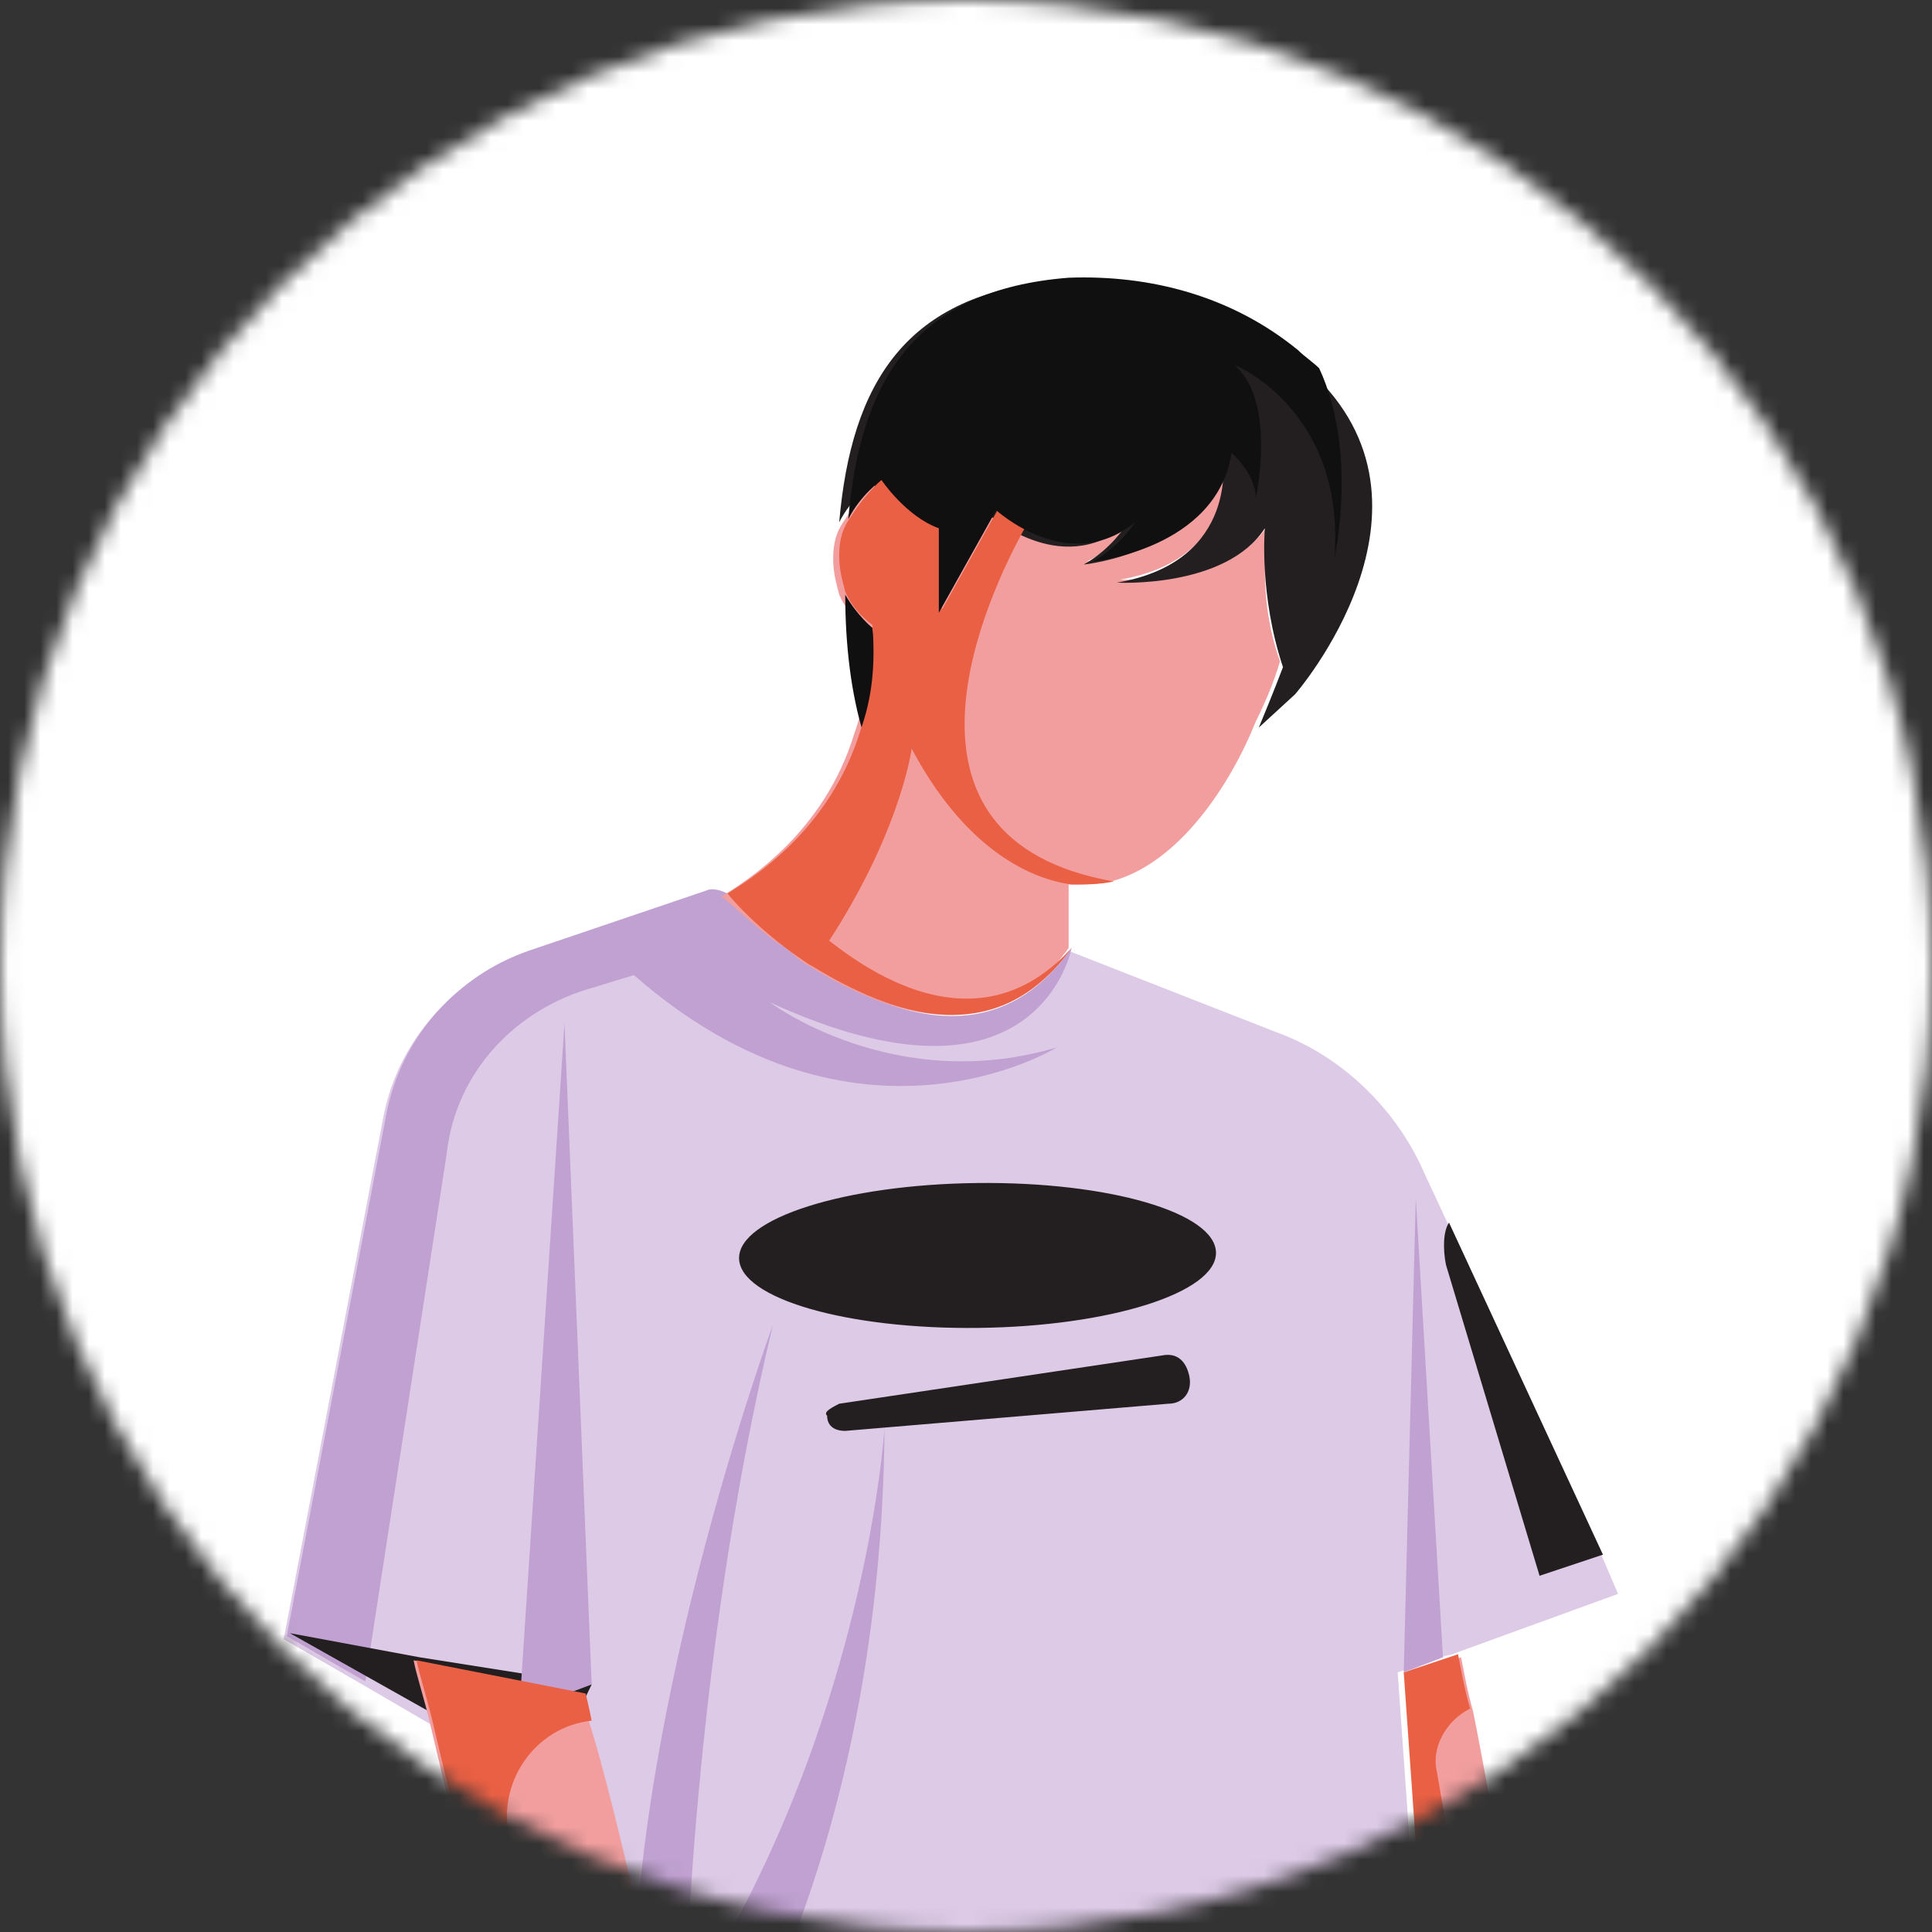 <svg width="120" height="120" viewBox="0 0 120 120" fill="none" xmlns="http://www.w3.org/2000/svg">
<rect x="0" y="0" width="120" height="120" fill="#333333" stroke="none"/>
<mask id="mask0_467_19166" style="mask-type:alpha" maskUnits="userSpaceOnUse" x="0" y="0" width="120" height="120">
<circle cx="60" cy="60" r="60" fill="#C4C4C4"/>
</mask>
<g mask="url(#mask0_467_19166)">
<path d="M206.812 -61.875H-135V377.062H206.812V-61.875Z" fill="white"/>
<path d="M95.437 140.062C95.437 140.062 95.062 140.25 94.312 140.812C93.562 141.375 92.625 141.937 91.312 142.5C83.812 146.25 66 151.687 43.5 136.5L36 147.562L35.25 148.5C35.25 148.5 32.25 145.5 31.5 143.437C30.75 141.75 33.938 135.562 33.938 135.562L32.812 129.187L30.562 116.437L29.25 108.562L22.5 104.625L17.625 101.812L23.812 69.375C24.75 64.5 28.312 60.75 32.625 59.25L43.688 55.5C44.062 55.312 44.625 55.5 45 55.687C47.625 58.312 59.25 69.187 66.375 59.062L79.312 64.125C83.438 65.625 86.812 69 88.5 72.937L89.812 75.75L99.375 96.375L100.5 99L90.188 102.75L89.438 102.937L86.812 103.875L88.125 122.437C88.125 122.437 91.125 127.125 91.687 129C92.062 131.062 91.5 132 91.5 132C91.5 132 94.125 133.312 94.125 134.437C94.312 135.375 93.75 136.125 93.75 136.125C93.75 136.125 95.437 136.875 95.437 140.062Z" fill="#DDCAE6"/>
<path d="M95.438 140.062C95.438 140.062 95.062 140.25 94.312 140.812C93.562 141.375 92.625 141.937 91.313 142.5C83.813 146.25 66 151.687 43.5 136.5L36 147.562L35.25 148.5C35.25 148.5 32.25 145.5 31.5 143.437C30.75 141.75 33.938 135.562 33.938 135.562L32.813 129.187L39.375 127.125C38.625 107.812 48 82.312 48 82.312C42.938 103.5 42.563 124.687 42.563 124.687C53.813 107.437 54.938 88.687 54.938 88.687C54.75 114.375 45.188 129 45.188 129C60.562 124.875 74.062 133.5 74.25 133.687C60.938 129.562 54.375 133.687 54.375 133.687C71.063 143.625 86.25 137.25 87 137.062C72.188 145.687 53.062 137.25 52.688 137.062C74.438 150 93.375 136.875 93.375 136.875C93.375 136.875 95.438 136.875 95.438 140.062Z" fill="#C0A1D1"/>
<path d="M65.625 65.062C65.625 65.062 53.25 72.75 39.375 60.562L36.938 61.312C32.062 62.625 28.312 66.562 27.75 71.625L22.688 104.437L17.812 101.625L24 69.187C24.938 64.312 28.5 60.562 32.812 59.062L43.875 55.312C44.25 55.124 44.812 55.312 45.188 55.499C47.812 58.124 59.438 68.999 66.562 58.874C66.562 58.874 64.5 69.937 47.812 62.25C47.812 62.25 55.5 68.062 65.625 65.062Z" fill="#C0A1D1"/>
<path d="M36.75 104.625L31.125 116.25L29.812 108.188L27 106.5L18 101.438L26.062 102.937L36.75 104.625Z" fill="#231F20"/>
<path d="M79.5 41.062C79.5 41.062 79.125 42.562 78 44.812C76.5 48.562 73.312 53.625 69 54.75C68.062 54.937 67.312 54.937 66.375 54.937V58.875C61.687 65.437 55.125 63 50.25 60C49.5 59.625 48.938 58.875 48.188 58.5C46.688 57.375 45.562 56.25 44.812 55.687C46.312 54.75 51.188 51.75 53.062 45.562C53.812 43.5 54 41.437 53.812 39C53.812 39 52.688 38.25 52.125 36.937C51.938 36.187 51.75 35.625 51.75 34.687C51.75 33.75 51.938 33 52.5 32.25C53.438 30.75 54.562 29.812 54.562 29.812C54.562 29.812 56.062 32.25 58.125 32.812V38.062L61.687 31.687C61.687 31.687 62.438 32.437 63.375 32.812C64.875 33.75 67.5 34.312 70.125 32.437C70.125 32.437 69.188 34.125 67.5 34.875C67.5 34.875 75.188 33.937 76.125 28.125C76.125 28.125 77.25 34.687 69.562 36C69.562 36 76.312 36.375 78.75 32.625C78.75 32.812 78 36.937 79.5 41.062Z" fill="#F29E9E"/>
<path d="M80.438 43.125L78.188 45.188C79.125 42.938 79.688 41.438 79.688 41.438C78.188 36.938 78.562 32.813 78.562 32.813C76.125 36.563 69.375 36.188 69.375 36.188C77.062 34.875 75.938 28.313 75.938 28.313C75 34.313 67.312 35.063 67.312 35.063C69 34.125 69.938 32.625 69.938 32.625C65.812 36 61.312 31.875 61.312 31.875L57.75 38.25V33C55.688 32.25 54.188 30 54.188 30C54.188 30 52.875 30.938 52.125 32.438C52.875 23.813 56.25 18.188 65.812 17.438C70.875 17.25 75.938 18.563 80.062 21.938C80.438 22.313 81 22.688 81.375 23.063C90.562 31.5 80.438 43.125 80.438 43.125Z" fill="#231F20"/>
<path d="M53.625 45.563C52.875 43.125 52.5 40.125 52.5 36.938C53.25 38.25 54.187 39 54.187 39C54.562 41.25 54.188 43.5 53.625 45.563Z" fill="#111010"/>
<path d="M94.5 140.812C95.25 140.437 95.625 140.062 95.625 140.062C95.625 137.062 94.312 136.312 94.312 136.312C94.312 136.312 94.688 135.562 94.688 134.625C94.688 134.25 93.938 133.5 93.375 133.125C92.625 132.75 92.062 132.187 92.062 132.187C92.062 132.187 92.812 131.062 92.25 129.187C91.875 127.125 88.688 122.625 88.688 122.625L87.375 104.062L90.75 102.937C90.937 103.875 91.125 105 91.5 106.312C92.812 112.875 95.062 126 97.875 146.062L94.5 140.812Z" fill="#F29E9E"/>
<path d="M69.187 54.751C68.25 54.938 67.5 54.938 66.562 54.938C63.75 54.563 59.812 52.501 56.625 46.501C56.625 46.501 55.875 52.313 50.437 60.001C48 58.501 45.937 56.438 45.187 55.501C46.687 54.563 51.562 51.563 53.438 45.376C54.188 43.313 54.375 41.251 54.187 38.813C54.187 38.813 53.062 38.063 52.5 36.751C52.312 36.001 52.125 35.438 52.125 34.5C52.125 33.563 52.312 32.813 52.875 32.063C53.812 30.563 54.938 29.625 54.938 29.625C54.938 29.625 56.438 32.063 58.5 32.625V37.876L62.062 31.5C62.062 31.5 62.812 32.25 63.75 32.625C61.312 36.938 54.187 52.126 69.187 54.751Z" fill="#EA6044"/>
<path d="M87.937 74.438L89.625 102.938L87.188 103.875L87.937 74.438Z" fill="#C0A1D1"/>
<path d="M36.75 104.625L35.062 63.562L32.25 106.312L36.75 104.625Z" fill="#C0A1D1"/>
<path d="M43.688 136.687L39 143.437L36.188 147.562C35.812 145.875 29.438 118.5 26.625 106.687C26.25 105.187 25.875 104.062 25.688 103.125L36.188 105.187C36.188 105.187 36.375 105.937 36.562 106.875C38.25 111.937 41.812 128.625 43.688 136.687Z" fill="#F29E9E"/>
<path d="M39.188 143.437L36.375 147.562C36 145.875 29.625 118.5 26.812 106.687C26.438 105.187 26.062 104.062 25.875 103.125L36.375 105.187C36.375 105.187 36.562 105.937 36.75 106.875C33.188 107.25 30.75 110.812 31.688 114.375L39.188 143.437Z" fill="#EA6044"/>
<path d="M91.875 132C91.875 132 92.625 130.875 92.062 129C91.688 126.938 88.5 122.438 88.5 122.438L87.188 103.875L90.562 102.75C90.75 103.688 90.938 104.813 91.312 106.125C89.812 106.875 88.875 108.563 89.25 110.063L93.188 132.75C92.25 132.375 91.875 132 91.875 132Z" fill="#EA6044"/>
<path d="M82.875 34.688C83.625 25.688 76.875 22.688 76.687 22.688C79.312 24.938 78 30.938 78 30.938C78 29.438 76.5 28.125 76.5 28.125C75.562 34.125 67.875 34.875 67.875 34.875C69.562 33.938 70.5 32.438 70.5 32.438C66.375 35.813 61.875 31.688 61.875 31.688L58.312 38.063V32.813C56.25 32.063 54.75 29.813 54.75 29.813C54.75 29.813 53.437 30.75 52.687 32.25C53.437 23.625 56.812 18 66.375 17.25C71.437 17.063 76.5 18.375 80.625 21.75C81 22.125 81.562 22.5 81.938 22.875C84.375 28.125 82.875 34.688 82.875 34.688Z" fill="#111010"/>
<path d="M60.77 82.479C68.95 82.381 75.557 80.288 75.527 77.803C75.498 75.318 68.843 73.382 60.663 73.48C52.483 73.578 45.876 75.671 45.905 78.156C45.935 80.641 52.59 82.577 60.77 82.479Z" fill="#231F20"/>
<path d="M52.125 87.188L72.188 84.188C73.125 84 73.687 84.563 73.875 85.5C74.062 86.438 73.5 87.188 72.562 87.188L52.5 88.875C51.75 88.875 51.375 88.5 51.375 87.938C51.187 87.75 51.375 87.562 52.125 87.188Z" fill="#231F20"/>
<path d="M99.562 96.562L95.625 97.875L89.812 78.562C89.625 77.625 89.625 76.5 90 75.937L99.562 96.562Z" fill="#231F20"/>
<path d="M66.562 58.875C61.875 65.437 55.312 63 50.438 60C49.688 59.625 49.125 58.875 48.375 58.5C48.375 58.312 48.375 58.312 48.375 58.312L50.812 57.937C51 57.75 59.625 66.562 66.562 58.875Z" fill="#EA6044"/>
<path d="M1.875 -16.312C1.875 2.438 -13.313 17.625 -32.063 17.625C-33.375 17.625 -34.875 17.625 -36.188 17.438C-27.75 16.312 -20.062 12.188 -14.812 6C-13.312 4.313 -11.812 2.25 -10.688 0.375C-8.438 -3.75 -6.938 -8.25 -6.375 -13.125C-6.375 -14.25 -6.187 -15.188 -6.187 -16.312C-6.187 -19.5 -6.75 -22.688 -7.5 -25.688C-7.687 -26.062 -7.688 -26.438 -7.875 -27C-8.063 -27.562 -8.25 -28.125 -8.437 -28.875C-10.312 -33.562 -13.125 -37.688 -16.688 -41.062C-18.562 -42.75 -20.625 -44.438 -22.875 -45.75C-26.812 -48.188 -31.312 -49.688 -36 -50.25C-34.688 -50.438 -33.188 -50.438 -31.875 -50.438C-13.5 -50.25 1.875 -35.062 1.875 -16.312Z" fill="#4C9CA3"/>
</g>
</svg>
